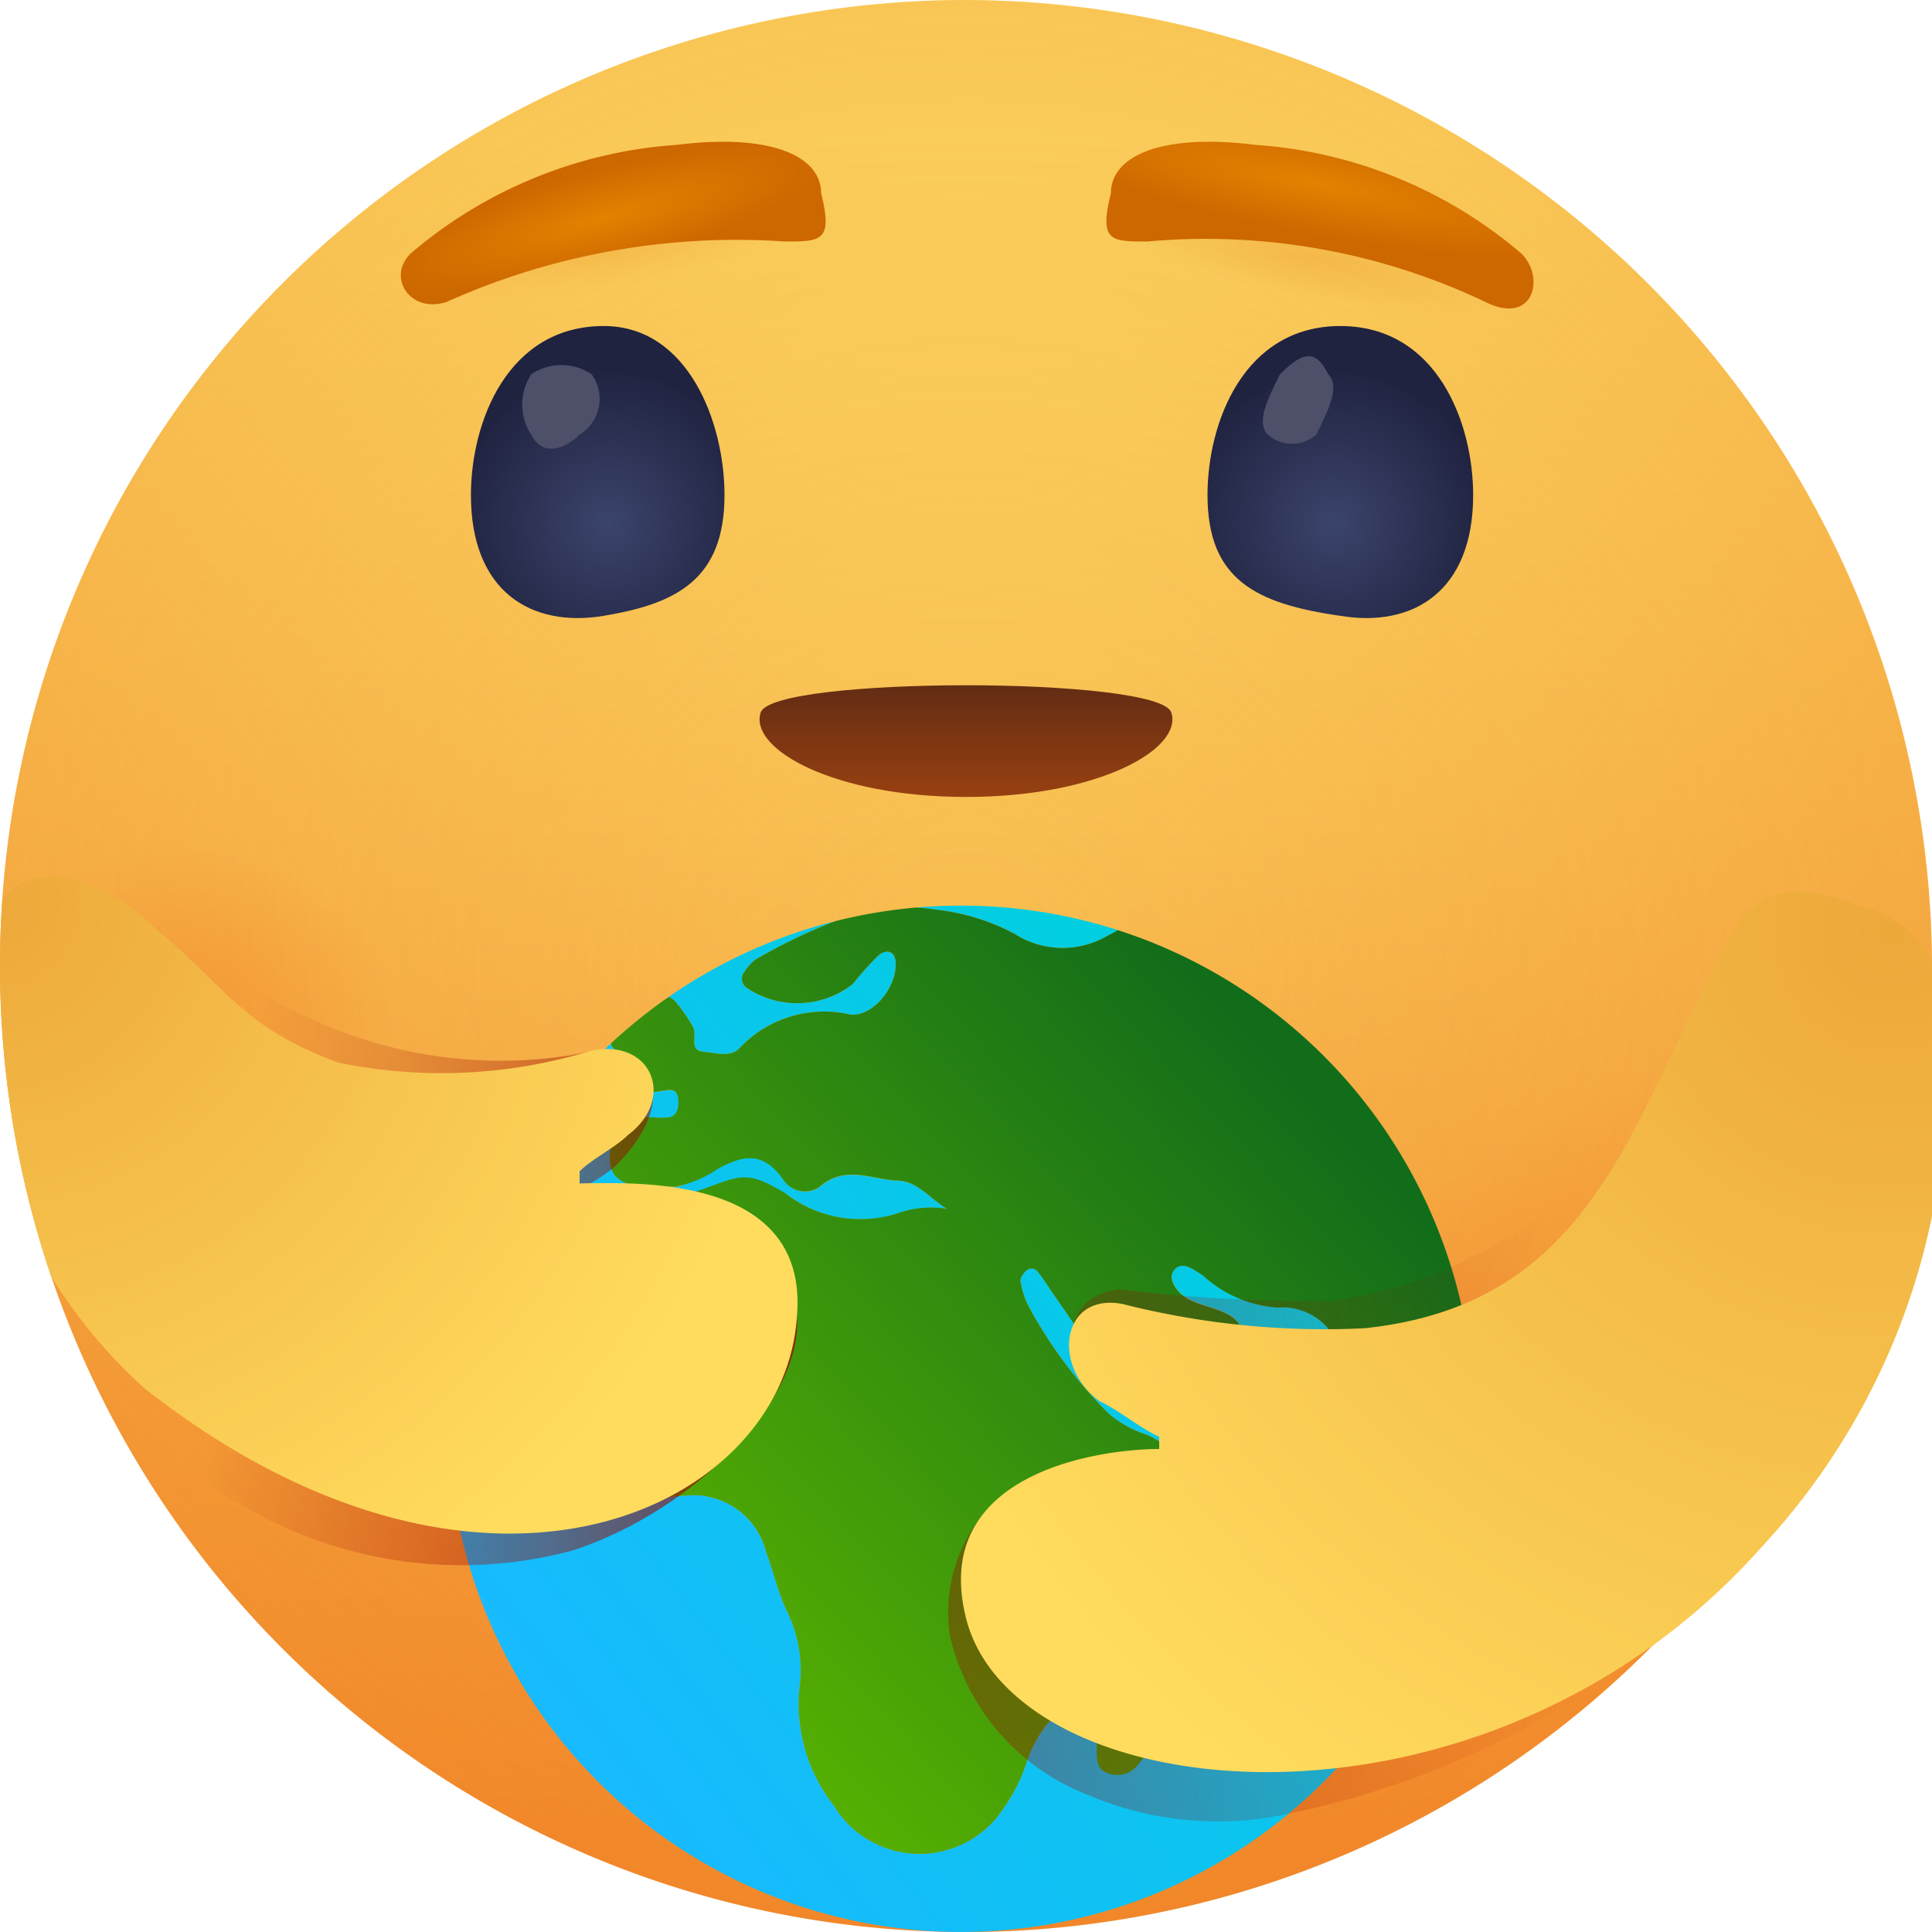 <svg xmlns="http://www.w3.org/2000/svg" xmlns:xlink="http://www.w3.org/1999/xlink" data-name="Layer 1" viewBox="0 0 16 16"><defs><radialGradient id="h" cx="-94.188" cy="-98.5" r=".5" gradientTransform="matrix(16 0 0 -16 1515 -1568)" gradientUnits="userSpaceOnUse"><stop offset="0" stop-color="#f28a2d" stop-opacity="0"/><stop offset="1" stop-color="#f08423" stop-opacity=".34"/></radialGradient><radialGradient id="a" cx="-91.859" cy="-96.619" r=".101" gradientTransform="matrix(14.6 6.546 5.063 -11.293 1832.034 -481.506)" gradientUnits="userSpaceOnUse"><stop offset="0" stop-color="#f28a2d" stop-opacity=".5"/><stop offset="1" stop-color="#f28a2d" stop-opacity="0"/></radialGradient><radialGradient id="i" cx="-100.252" cy="-118.746" r=".283" gradientTransform="matrix(12.566 -9.904 -3.603 -4.572 843.805 -1523.998)" xlink:href="#a"/><radialGradient id="j" cx="-95.91" cy="-135.407" r=".107" gradientTransform="matrix(15.739 -2.876 -.572 -3.13 1437.21 -697.64)" gradientUnits="userSpaceOnUse"><stop offset="0" stop-color="#d45f00" stop-opacity=".15"/><stop offset="1" stop-color="#f28a2d" stop-opacity="0"/></radialGradient><radialGradient id="k" cx="-92.535" cy="-123.202" r=".106" gradientTransform="matrix(15.677 3.2 .636 -3.118 1539.928 -85.883)" gradientUnits="userSpaceOnUse"><stop offset="0" stop-color="#d45f00" stop-opacity=".15"/><stop offset="1" stop-color="#d45f00" stop-opacity="0"/></radialGradient><radialGradient id="b" cx="-160.514" cy="-138.027" r=".872" gradientTransform="matrix(0 -2.133 -2.133 0 -289.377 -338.04)" gradientUnits="userSpaceOnUse"><stop offset="0" stop-color="#3b446b"/><stop offset=".688" stop-color="#202340"/></radialGradient><radialGradient id="m" cx="-160.528" cy="-138.027" r=".872" gradientTransform="matrix(0 -2.133 -2.133 0 -283.364 -338.072)" xlink:href="#b"/><radialGradient id="c" cx="-210.12" cy="-100.879" r=".298" gradientTransform="matrix(-.339 -1.318 -6.108 1.571 -682.41 -116.653)" gradientUnits="userSpaceOnUse"><stop offset="0" stop-color="#e38200"/><stop offset="1" stop-color="#cd6700"/></radialGradient><radialGradient id="n" cx="-178.817" cy="-105.584" r=".314" gradientTransform="matrix(.258 -1.336 -7.928 -1.529 -780.03 -398.818)" xlink:href="#c"/><radialGradient id="e" cx="15.654" cy="21.737" r="8.846" gradientTransform="translate(0 -14)" gradientUnits="userSpaceOnUse"><stop offset="0" stop-color="#eda83a"/><stop offset="1" stop-color="#ffdc5e"/></radialGradient><radialGradient id="s" cx="-71.964" cy="-97.927" r="1.226" gradientTransform="matrix(4.358 3.227 3.227 -4.358 629.562 -187.08)" xlink:href="#e"/><linearGradient id="g" x1="-94.188" x2="-94.188" y1="-98.95" y2="-98.074" gradientTransform="matrix(16 0 0 -16 1515 -1568)" gradientUnits="userSpaceOnUse"><stop offset="0" stop-color="#f28a2d"/><stop offset="1" stop-color="#fde86f"/></linearGradient><linearGradient id="l" x1="-70.825" x2="-70.825" y1="-226.147" y2="-227.667" gradientTransform="matrix(3.404 0 0 -.937 249.053 -206.681)" gradientUnits="userSpaceOnUse"><stop offset="0" stop-color="#482314"/><stop offset="1" stop-color="#9a4111"/></linearGradient><linearGradient id="o" x1="4.506" x2="10.801" y1="14.471" y2="9.518" gradientUnits="userSpaceOnUse"><stop offset="0" stop-color="#18baff"/><stop offset="1" stop-color="#00cfdf"/></linearGradient><linearGradient id="p" x1="5.059" x2="10.444" y1="13.659" y2="8.652" gradientUnits="userSpaceOnUse"><stop offset="0" stop-color="#5ab300"/><stop offset="1" stop-color="#126d1a"/></linearGradient><linearGradient id="d" x1="-1.326" x2="12.914" y1="12.567" y2="11.552" gradientUnits="userSpaceOnUse"><stop offset="0" stop-color="#9c0600"/><stop offset="1" stop-color="#9c0600" stop-opacity="0"/></linearGradient><linearGradient id="r" x1="8.395" x2="1.913" y1="10.935" y2="10.236" xlink:href="#d"/><clipPath id="f"><rect width="16" height="16" fill="none"/></clipPath><clipPath id="q"><circle cx="8" cy="8" r="8" fill="none"/></clipPath></defs><g clip-path="url(#f)"><path fill="url(#g)" fill-rule="evenodd" d="M16,8A8,8,0,1,1,8,0,8.024,8.024,0,0,1,16,8Z"/><path fill="url(#h)" fill-rule="evenodd" d="M16,8A8,8,0,1,1,8,0,8.024,8.024,0,0,1,16,8Z" data-name="b"/><path fill="url(#a)" fill-rule="evenodd" d="M16,8A8,8,0,1,1,8,0,8.024,8.024,0,0,1,16,8Z" data-name="b"/><path fill="url(#i)" fill-rule="evenodd" d="M16,8A8,8,0,1,1,8,0,8.024,8.024,0,0,1,16,8Z" data-name="b"/><path fill="url(#j)" fill-rule="evenodd" d="M16,8A8,8,0,1,1,8,0,8.024,8.024,0,0,1,16,8Z" data-name="b"/><path fill="url(#k)" fill-rule="evenodd" d="M16,8A8,8,0,1,1,8,0,8.024,8.024,0,0,1,16,8Z" data-name="b"/><path fill="url(#l)" fill-rule="evenodd" d="M9.7,5.9c-.1-.3-3.3-.3-3.4,0s.6.7,1.7.7S9.8,6.2,9.7,5.9Z"/><path fill="url(#b)" fill-rule="evenodd" d="M6,4.1c0,.7-.4.9-1,1s-1.1-.2-1.1-1c0-.6.3-1.4,1.1-1.4C5.7,2.7,6,3.5,6,4.1Z"/><path fill="#4e506a" fill-rule="evenodd" d="M4.9,3.1a.348.348,0,0,1-.1.5c-.1.1-.3.2-.4,0a.454.454,0,0,1,0-.5.446.446,0,0,1,.5,0Z"/><path fill="url(#m)" fill-rule="evenodd" d="M10,4.1c0,.7.4.9,1.1,1,.6.1,1.1-.2,1.1-1,0-.6-.3-1.4-1.1-1.4S10,3.5,10,4.1Z"/><path fill="#4e506a" fill-rule="evenodd" d="M11,3.1c.1.1,0,.3-.1.5a.304.304,0,0,1-.4,0c-.1-.1,0-.3.1-.5C10.8,2.9,10.9,2.9,11,3.1Z"/><path fill="url(#c)" fill-rule="evenodd" d="M3.4,2.1c-.2.2,0,.5.3.4A5.857,5.857,0,0,1,6.5,2c.3,0,.4,0,.3-.4,0-.3-.4-.5-1.2-.4A3.786,3.786,0,0,0,3.4,2.1Z"/><path fill="url(#n)" fill-rule="evenodd" d="M10.4,1.2c-.8-.1-1.2.1-1.2.4-.1.4,0,.4.3.4a5.397,5.397,0,0,1,2.8.5c.4.2.5-.2.3-.4A3.786,3.786,0,0,0,10.4,1.2Z"/><path fill="url(#o)" d="M5.596,8.298a1.396,1.396,0,0,1,.143.206c.038.065-.038.193.082.205.101.01.234.055.31-.036a.964.964,0,0,1,.915-.27c.199.014.398-.255.369-.453-.013-.087-.092-.079-.136-.041a2.34,2.34,0,0,0-.216.24.748.748,0,0,1-.883.029.089.089,0,0,1-.017-.127.386.386,0,0,1,.096-.106,4.643,4.643,0,0,1,.657-.316A4.229,4.229,0,0,0,5.538,8.256.15.15,0,0,1,5.596,8.298Zm2.802-.567a.738.738,0,0,0,.78.015c.027-.013.054-.028.08-.043A4.247,4.247,0,0,0,7.958,7.5q-.188,0-.373.016a1.476,1.476,0,0,1,.171.018A1.791,1.791,0,0,1,8.398,7.73ZM12.208,11.75A4.25,4.25,0,1,1,5.06,8.641a.083.083,0,0,0,.011.028,1.29,1.29,0,0,1,.209.317c.024.078.148.061.23.045.082-.016.108.018.11.09.001.064-.013.126-.087.134C5.463,9.263,5.39,9.247,5.319,9.254a.342.342,0,0,0-.266.334c-.005.138.08.223.255.238.096.008.192.002.289.003.121-.005.267-.211.373-.267.196-.105.35-.037.524.216a.213.213,0,0,0,.295.052c.212-.185.431-.06.648-.052.169.006.272.156.408.234a.837.837,0,0,0-.416.039,1.008,1.008,0,0,1-.922-.167c-.33-.13-.394-.058-.82.012A1.663,1.663,0,0,0,4.443,11.372a.839.839,0,0,0,.898,1.048c.108-.005.215-.031.323-.033a.624.624,0,0,1,.683.47c.058.158.095.325.166.477a1.089,1.089,0,0,1,.11.631,1.358,1.358,0,0,0,.279.982.83.83,0,0,0,1.414.02,1.411,1.411,0,0,0,.179-.352,1.042,1.042,0,0,1,.257-.427.616.616,0,0,0,.163-.635.642.642,0,0,1,.275-.783,1.677,1.677,0,0,0,.434-.432c.145-.22.11-.352-.127-.456a.923.923,0,0,1-.313-.173,3.806,3.806,0,0,1-.668-.895A.711.711,0,0,1,8.451,10.607c-.004-.027.025-.066.05-.089a.066.066,0,0,1,.095.014c.046.055.083.118.124.177.171.248.338.499.516.742a.371.371,0,0,0,.399.19.901.901,0,0,0,.611-.469c.076-.154.034-.245-.127-.312-.088-.037-.185-.056-.27-.099-.091-.046-.177-.157-.135-.229.061-.105.168-.023.249.03a1.017,1.017,0,0,0,.618.265.496.496,0,0,1,.528.402c.049.148.068.305.105.457.064.26.174.368.349.334.208-.041.211-.211.199-.369a.491.491,0,0,1,.22-.465c.059-.043.113-.093.168-.141A4.281,4.281,0,0,1,12.208,11.75Z" data-name="Layer 2"/><path fill="url(#p)" d="M9.599,14.151a.697.697,0,0,1-.169.456.217.217,0,0,1-.253.079c-.102-.034-.095-.128-.094-.209a.483.483,0,0,1,.265-.467C9.52,13.924,9.596,13.966,9.599,14.151ZM5.071,8.669a.083.083,0,0,1-.011-.028A4.268,4.268,0,0,1,5.538,8.256a.149.149,0,0,1,.058.042,1.396,1.396,0,0,1,.143.206c.038.065-.038.193.082.205.101.01.234.055.31-.036a.964.964,0,0,1,.915-.27c.199.014.398-.255.369-.453-.013-.087-.092-.079-.136-.041a2.34,2.34,0,0,0-.216.24.748.748,0,0,1-.883.029.089.089,0,0,1-.017-.127.386.386,0,0,1,.096-.106,4.643,4.643,0,0,1,.657-.316,4.236,4.236,0,0,1,.669-.113,1.478,1.478,0,0,1,.171.018,1.79,1.79,0,0,1,.642.197.738.738,0,0,0,.78.015c.027-.013.054-.028.08-.043a4.256,4.256,0,0,1,2.892,3.344c-.055.048-.109.098-.168.141a.49.49,0,0,0-.22.465c.012.157.01.328-.199.369-.175.034-.284-.073-.349-.334-.038-.152-.056-.31-.105-.457a.496.496,0,0,0-.528-.402,1.017,1.017,0,0,1-.618-.265c-.081-.053-.188-.136-.249-.03-.042.072.044.183.135.229.085.043.181.062.27.099.161.067.203.159.127.312a.901.901,0,0,1-.611.469.371.371,0,0,1-.399-.19c-.177-.243-.344-.494-.516-.742-.041-.059-.078-.122-.124-.177a.066.066,0,0,0-.095-.014c-.024.022-.054.062-.05.089a.711.711,0,0,0,.065.205,3.806,3.806,0,0,0,.668.895.923.923,0,0,0,.313.173c.237.104.271.236.127.456a1.678,1.678,0,0,1-.434.432.642.642,0,0,0-.275.783.616.616,0,0,1-.163.635,1.042,1.042,0,0,0-.257.427,1.411,1.411,0,0,1-.179.352.83.83,0,0,1-1.414-.02,1.358,1.358,0,0,1-.279-.982,1.089,1.089,0,0,0-.11-.631c-.07-.152-.108-.319-.166-.477a.624.624,0,0,0-.683-.47c-.108.002-.215.027-.323.033A.839.839,0,0,1,4.443,11.372,1.663,1.663,0,0,1,5.685,9.895c.449-.15.465-.226.82-.012a1.008,1.008,0,0,0,.922.167.837.837,0,0,1,.416-.039c-.136-.078-.239-.228-.408-.234-.217-.008-.435-.134-.648.052a.213.213,0,0,1-.295-.052c-.174-.253-.344-.205-.541-.101a.957.957,0,0,1-.357.152c-.096-.001-.193.005-.289-.003-.175-.015-.26-.1-.255-.238a.342.342,0,0,1,.266-.334c.071-.007.145.009.215.001.073-.008.088-.07.087-.134-.002-.072-.028-.106-.11-.09-.082.016-.207.033-.23-.045A1.289,1.289,0,0,0,5.071,8.669Z" data-name="Layer 3"/><path fill="url(#d)" d="M15.138,8.267c-.116-.096-.169-.062-.361-.155-.308-.149-.355.675-.477.688-.173.019-.244-.607-.322-.352a3.227,3.227,0,0,1-1.004,1.443,3.807,3.807,0,0,1-1.932.881,13.134,13.134,0,0,1-1.767-.093.463.463,0,0,0-.287.119.399.399,0,0,0-.101.183c-.062.225.182.466.367.649A1.884,1.884,0,0,0,9.6,11.9c.141.055.279.123.272.183-.02.166-1.171-.129-1.723.447a1.295,1.295,0,0,0-.283,1.011,1.854,1.854,0,0,0,1.125,1.316,2.754,2.754,0,0,0,1.517.195A7.274,7.274,0,0,0,13.637,13.662c.795-.595,1.192-2.892,1.457-3.467.339-.735.363.331.327-.096a3.4,3.4,0,0,1-.052-.929,1.185,1.185,0,0,0,0-.49A.745.745,0,0,0,15.138,8.267Z"/><path fill="url(#e)" d="M14.3,7.8c.3-.6.8-.4,1.1-.3a.916.916,0,0,1,.7,1,5.706,5.706,0,0,1-1.5,4.3c-2.3,2.6-6.2,2.2-6.6.6C7.7,12.2,9.1,12,9.6,12v-.1c-.2-.1-.3-.2-.5-.3-.4-.3-.3-.9.2-.8a6.804,6.804,0,0,0,2,.2c1.9-.2,2.2-1.7,3-3.2Z"/><g clip-path="url(#q)"><path fill="url(#r)" d="M6.319,10.253a.822.822,0,0,0-.458-.175c-.728-.086-1.483-.128-1.76-.142a1.242,1.242,0,0,0,.997-.28c.04-.039.425-.42.274-.72a.566.566,0,0,0-.428-.243c-.054.013-.133.031-.23.048A3.716,3.716,0,0,1,2.888,8.565a4.77,4.77,0,0,1-.936-.463A3.271,3.271,0,0,0,1.3,7.7a1.176,1.176,0,0,0-.802-.103C.002,7.816.082,8.953.097,9.173a4.18,4.18,0,0,0,1.711,3.166,3.555,3.555,0,0,0,2.939.5C5.751,12.508,6.65,11.596,6.6,10.9A.939.939,0,0,0,6.319,10.253Z"/><path fill="url(#s)" fill-rule="evenodd" d="M1.3,7.7c-.5-.5-1.4-.8-1.5.4a4.238,4.238,0,0,0,1.4,3.4c2.8,2.2,5.3,1,5.4-.6.1-1.2-1.4-1.1-1.8-1.1V9.7c.1-.1.3-.2.4-.3.4-.3.2-.8-.3-.7a4.231,4.231,0,0,1-2.1.1C2,8.5,1.9,8.2,1.3,7.7Z"/></g></g></svg>